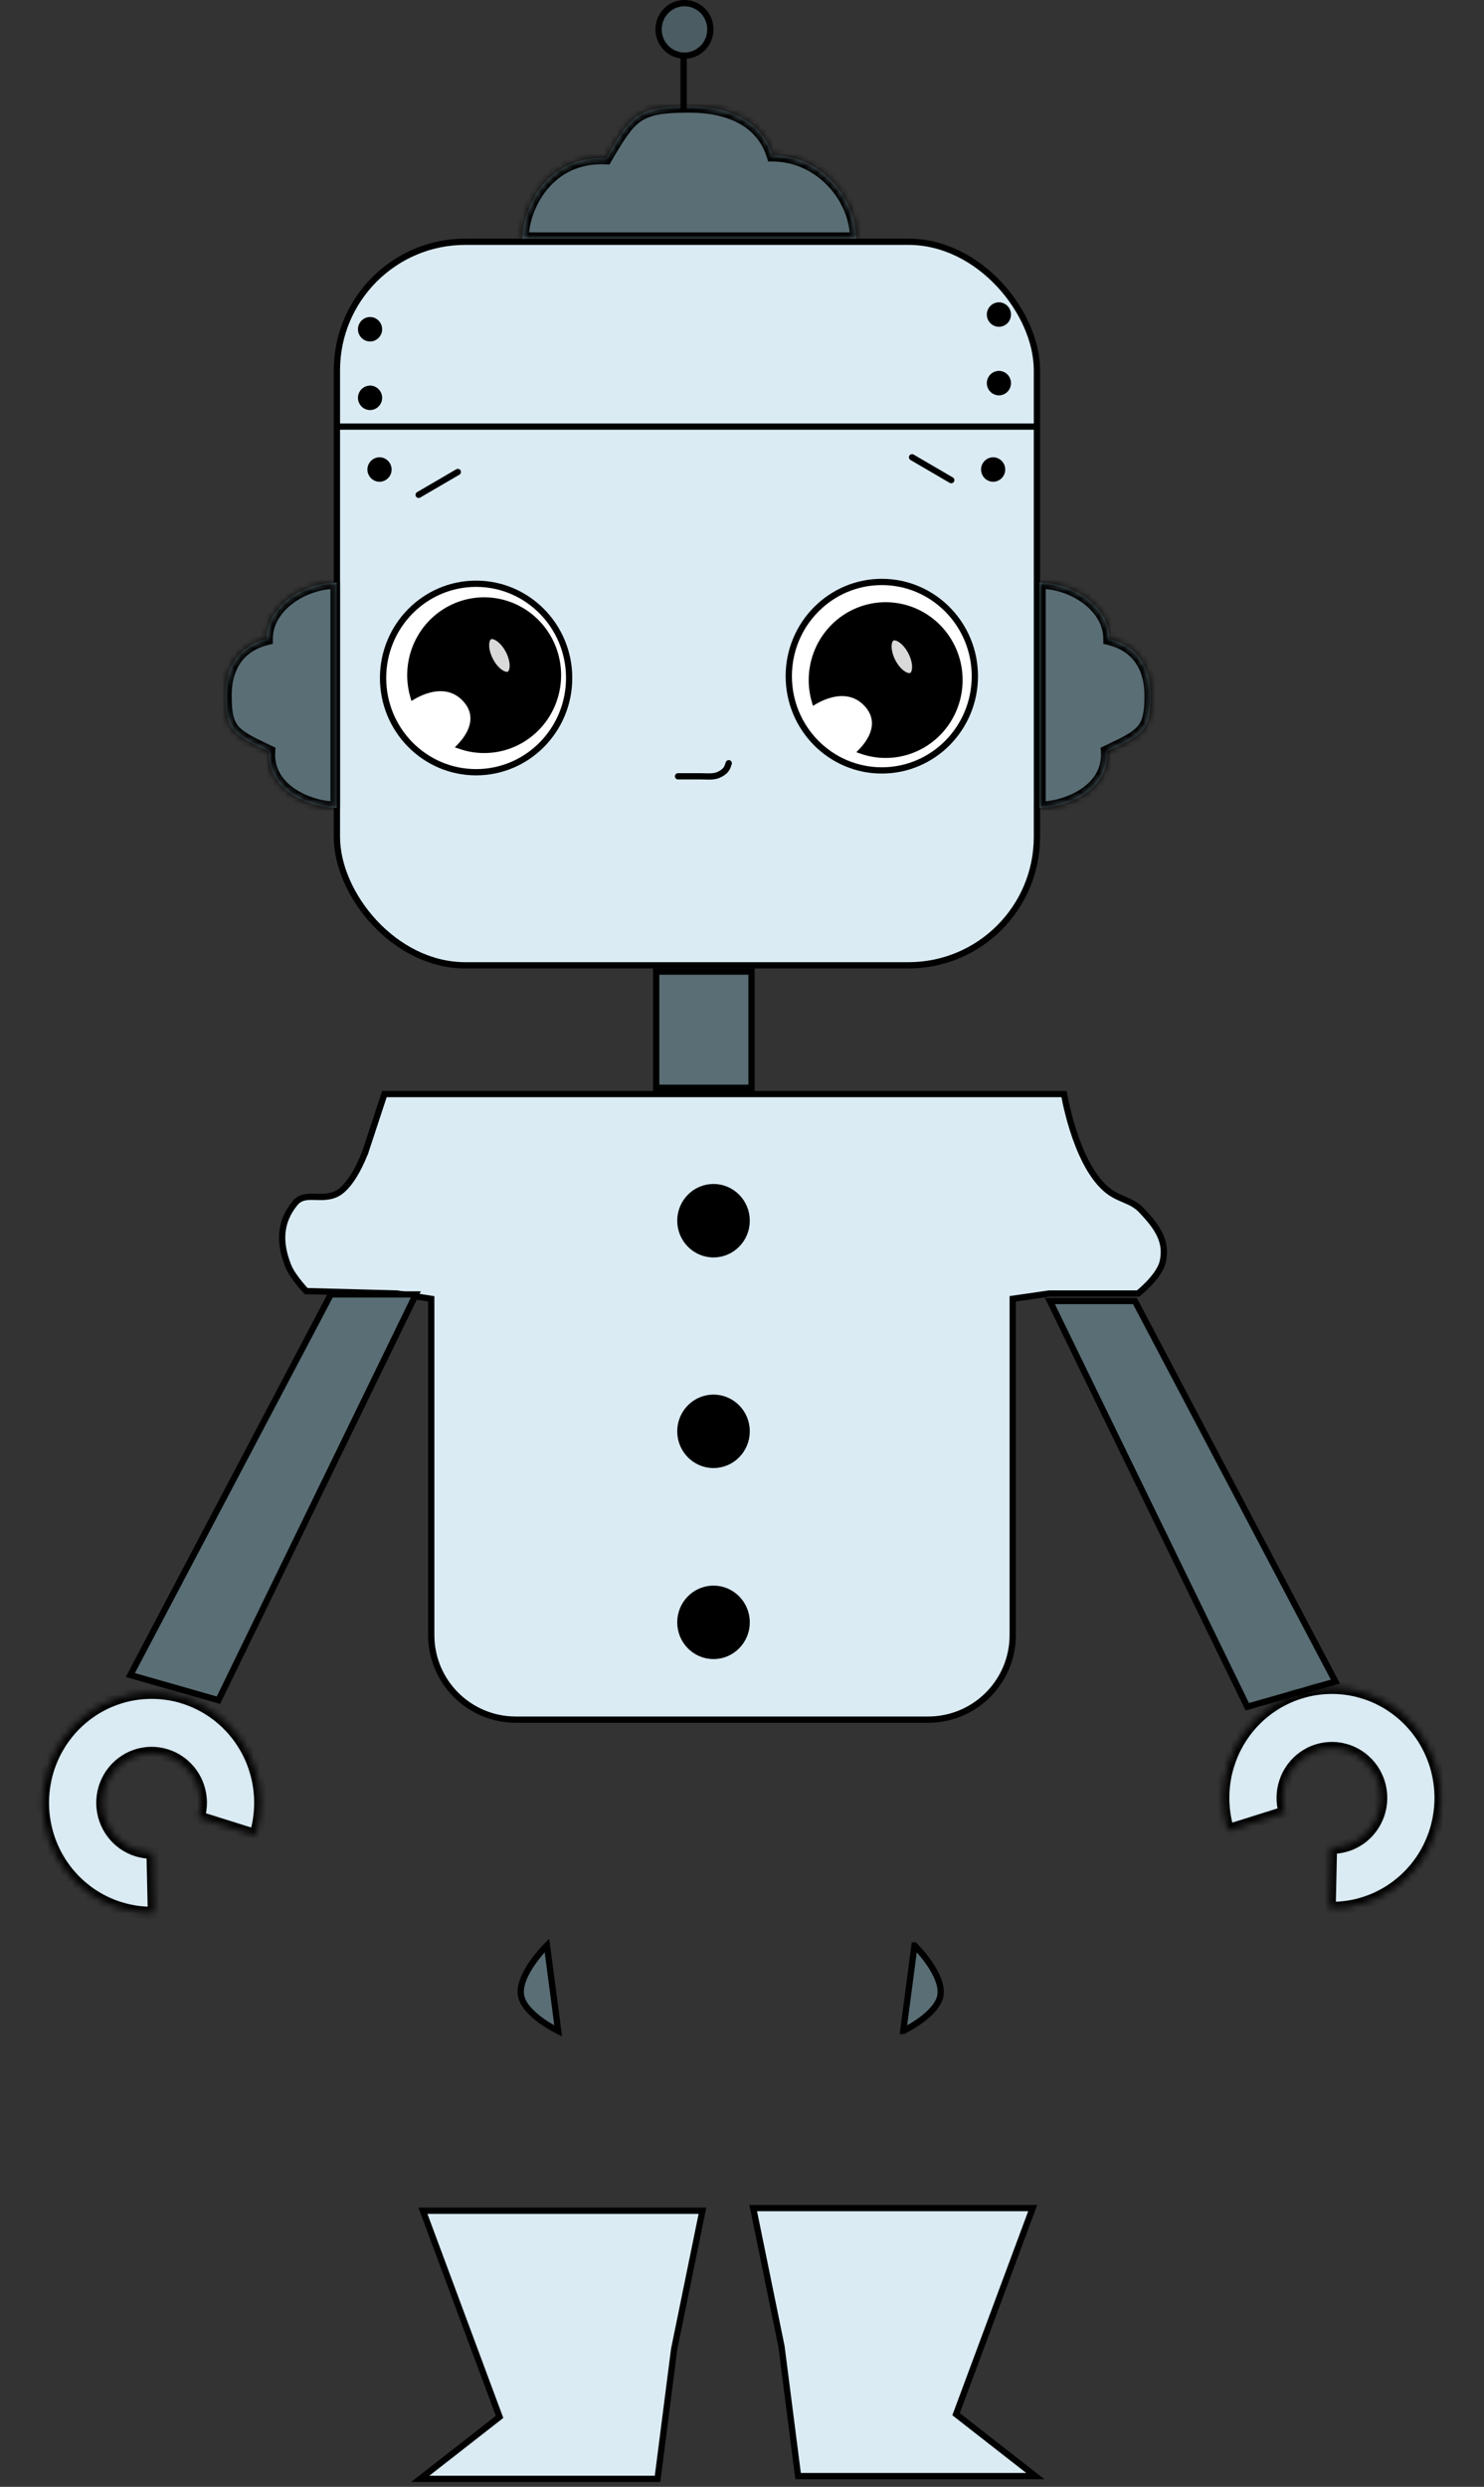 <svg width="237" height="397" viewBox="0 0 237 397" fill="none" xmlns="http://www.w3.org/2000/svg">
<rect x="0" y="0" width="237" height="397" fill="#333333" stroke="none"/>
<rect x="53.807" y="38.596" width="111.792" height="115.507" rx="20.5" fill="#DAEBF3" stroke="black"/>
<path d="M181.778 206.478C181.772 206.483 181.766 206.488 181.761 206.492H167.643H167.607L167.572 206.497L162.164 207.279L161.735 207.341V207.774V261.02C161.735 268.476 155.691 274.52 148.235 274.52H82.371C74.915 274.52 68.871 268.476 68.871 261.02V207.774V207.346L68.448 207.28L63.426 206.498L63.394 206.493L63.362 206.492L48.891 206.107C48.832 206.044 48.756 205.962 48.667 205.864C48.443 205.616 48.136 205.266 47.805 204.857C47.134 204.029 46.402 203.002 46.044 202.114C45.291 200.244 44.947 198.482 45.094 196.821C45.24 195.168 45.873 193.583 47.125 192.062C47.925 191.091 48.934 191.032 50.232 191.062C50.32 191.064 50.409 191.066 50.5 191.069C51.696 191.102 53.124 191.141 54.381 190.188C55.617 189.251 56.625 187.597 57.31 186.24C57.658 185.551 57.933 184.918 58.121 184.458C58.215 184.227 58.288 184.039 58.337 183.908C58.361 183.843 58.38 183.791 58.393 183.756L58.408 183.715L58.412 183.704L58.413 183.701L58.413 183.7L58.413 183.7C58.413 183.7 58.413 183.7 57.941 183.534L58.413 183.7L58.416 183.691L61.393 174.651H169.926C169.93 174.674 169.935 174.698 169.939 174.722C169.997 175.035 170.084 175.486 170.205 176.039C170.445 177.146 170.816 178.667 171.34 180.325C172.38 183.612 174.054 187.541 176.583 189.774C177.578 190.652 178.578 191.08 179.489 191.469C179.553 191.496 179.615 191.523 179.677 191.55C180.64 191.964 181.509 192.371 182.343 193.26C184.807 195.884 186.426 198.14 185.696 201.41C185.433 202.592 184.457 203.876 183.476 204.905C182.995 205.409 182.532 205.834 182.188 206.132C182.017 206.282 181.876 206.399 181.778 206.478Z" fill="#DAEBF3" stroke="black"/>
<path d="M199.197 272.468L167.671 207.692L181.248 207.692L213.267 268.45L199.197 272.468Z" fill="#5A6E75" stroke="black"/>
<path d="M34.885 271.419L66.411 206.643L52.834 206.643L20.815 267.401L34.885 271.419Z" fill="#5A6E75" stroke="black"/>
<mask id="path-5-inside-1_235_4934" fill="white">
<path d="M196.11 292.229C195.02 288.673 195.072 284.86 196.259 281.337C197.445 277.813 199.706 274.762 202.714 272.621C205.723 270.48 209.325 269.36 213.003 269.422C216.68 269.485 220.243 270.726 223.179 272.968C226.115 275.209 228.273 278.336 229.343 281.897C230.412 285.459 230.338 289.272 229.13 292.788C227.923 296.305 225.645 299.343 222.624 301.465C219.603 303.588 215.994 304.686 212.317 304.602L212.534 294.946C214.192 294.984 215.819 294.489 217.182 293.531C218.545 292.574 219.572 291.204 220.117 289.618C220.661 288.032 220.695 286.312 220.212 284.706C219.73 283.1 218.757 281.689 217.432 280.678C216.108 279.667 214.501 279.108 212.843 279.079C211.184 279.051 209.56 279.556 208.203 280.522C206.846 281.487 205.826 282.864 205.291 284.453C204.756 286.042 204.732 287.762 205.224 289.365L196.11 292.229Z"/>
</mask>
<path d="M196.11 292.229C195.02 288.673 195.072 284.86 196.259 281.337C197.445 277.813 199.706 274.762 202.714 272.621C205.723 270.48 209.325 269.36 213.003 269.422C216.68 269.485 220.243 270.726 223.179 272.968C226.115 275.209 228.273 278.336 229.343 281.897C230.412 285.459 230.338 289.272 229.13 292.788C227.923 296.305 225.645 299.343 222.624 301.465C219.603 303.588 215.994 304.686 212.317 304.602L212.534 294.946C214.192 294.984 215.819 294.489 217.182 293.531C218.545 292.574 219.572 291.204 220.117 289.618C220.661 288.032 220.695 286.312 220.212 284.706C219.73 283.1 218.757 281.689 217.432 280.678C216.108 279.667 214.501 279.108 212.843 279.079C211.184 279.051 209.56 279.556 208.203 280.522C206.846 281.487 205.826 282.864 205.291 284.453C204.756 286.042 204.732 287.762 205.224 289.365L196.11 292.229Z" fill="#DAEBF3" stroke="black" stroke-width="2" mask="url(#path-5-inside-1_235_4934)"/>
<mask id="path-6-inside-2_235_4934" fill="white">
<path d="M40.812 293.01C41.902 289.455 41.85 285.642 40.663 282.118C39.477 278.595 37.216 275.543 34.208 273.402C31.199 271.261 27.597 270.142 23.919 270.204C20.242 270.266 16.679 271.508 13.743 273.749C10.807 275.991 8.649 279.118 7.579 282.679C6.51 286.241 6.584 290.054 7.791 293.57C8.999 297.086 11.277 300.124 14.298 302.247C17.319 304.37 20.928 305.468 24.605 305.384L24.388 295.728C22.73 295.766 21.102 295.27 19.74 294.313C18.377 293.356 17.35 291.985 16.805 290.4C16.261 288.814 16.227 287.094 16.71 285.488C17.192 283.881 18.165 282.471 19.489 281.46C20.814 280.449 22.421 279.889 24.079 279.861C25.738 279.833 27.362 280.338 28.719 281.304C30.076 282.269 31.096 283.646 31.631 285.235C32.166 286.824 32.189 288.544 31.698 290.147L40.812 293.01Z"/>
</mask>
<path d="M40.812 293.01C41.902 289.455 41.85 285.642 40.663 282.118C39.477 278.595 37.216 275.543 34.208 273.402C31.199 271.261 27.597 270.142 23.919 270.204C20.242 270.266 16.679 271.508 13.743 273.749C10.807 275.991 8.649 279.118 7.579 282.679C6.51 286.241 6.584 290.054 7.791 293.57C8.999 297.086 11.277 300.124 14.298 302.247C17.319 304.37 20.928 305.468 24.605 305.384L24.388 295.728C22.73 295.766 21.102 295.27 19.74 294.313C18.377 293.356 17.35 291.985 16.805 290.4C16.261 288.814 16.227 287.094 16.71 285.488C17.192 283.881 18.165 282.471 19.489 281.46C20.814 280.449 22.421 279.889 24.079 279.861C25.738 279.833 27.362 280.338 28.719 281.304C30.076 282.269 31.096 283.646 31.631 285.235C32.166 286.824 32.189 288.544 31.698 290.147L40.812 293.01Z" fill="#DAEBF3" stroke="black" stroke-width="2" mask="url(#path-6-inside-2_235_4934)"/>
<path d="M144.253 324.22L144.252 324.22L146.049 310.564L146.05 310.564L146.052 310.566L146.061 310.576L146.101 310.615C146.136 310.65 146.188 310.703 146.254 310.772C146.387 310.91 146.577 311.112 146.802 311.367C147.255 311.876 147.848 312.591 148.414 313.416C148.983 314.242 149.515 315.165 149.856 316.09C150.198 317.019 150.333 317.912 150.159 318.7C150.004 319.405 149.584 320.105 149.001 320.774C148.421 321.439 147.703 322.045 146.993 322.561C146.285 323.075 145.598 323.491 145.086 323.779C144.831 323.923 144.621 324.034 144.475 324.109C144.402 324.146 144.345 324.175 144.308 324.193L144.265 324.214L144.255 324.219L144.253 324.22L144.253 324.22Z" fill="#5A6E75" stroke="black"/>
<path d="M89.146 324.22L89.146 324.22L87.349 310.564L87.349 310.564L87.347 310.566L87.337 310.576L87.298 310.615C87.263 310.65 87.211 310.703 87.144 310.772C87.012 310.91 86.822 311.112 86.596 311.367C86.144 311.876 85.551 312.591 84.984 313.416C84.416 314.242 83.884 315.165 83.543 316.09C83.2 317.019 83.065 317.912 83.239 318.7C83.394 319.405 83.814 320.105 84.397 320.774C84.978 321.439 85.696 322.045 86.405 322.561C87.113 323.075 87.801 323.491 88.312 323.779C88.567 323.923 88.778 324.034 88.924 324.109C88.996 324.146 89.053 324.175 89.091 324.193L89.133 324.214L89.144 324.219L89.146 324.22L89.146 324.22Z" fill="#5A6E75" stroke="black"/>
<path d="M120.29 352.5H164.925L152.815 385.058L152.687 385.401L152.976 385.626L165.35 395.288H127.457L124.809 374.612L124.807 374.594L124.803 374.576L120.29 352.5Z" fill="#DAEBF3" stroke="black"/>
<path d="M112.18 352.93H67.546L79.656 385.488L79.783 385.831L79.495 386.056L67.12 395.718H105.014L107.662 375.042L107.664 375.024L107.668 375.006L112.18 352.93Z" fill="#DAEBF3" stroke="black"/>
<rect x="104.795" y="155.103" width="15.223" height="18.548" fill="#5A6E75" stroke="black"/>
<path d="M160.962 50.216C160.962 51.025 160.316 51.671 159.531 51.671C158.746 51.671 158.1 51.025 158.1 50.216C158.1 49.407 158.746 48.761 159.531 48.761C160.316 48.761 160.962 49.407 160.962 50.216Z" fill="black" stroke="black"/>
<path d="M60.531 63.509C60.531 64.318 59.884 64.964 59.099 64.964C58.315 64.964 57.668 64.318 57.668 63.509C57.668 62.7 58.315 62.054 59.099 62.054C59.884 62.054 60.531 62.7 60.531 63.509Z" fill="black" stroke="black"/>
<path d="M62.041 74.955C62.041 75.764 61.394 76.41 60.609 76.41C59.824 76.41 59.178 75.764 59.178 74.955C59.178 74.146 59.824 73.5 60.609 73.5C61.394 73.5 62.041 74.146 62.041 74.955Z" fill="black" stroke="black"/>
<path d="M60.531 52.562C60.531 53.371 59.884 54.017 59.099 54.017C58.315 54.017 57.668 53.371 57.668 52.562C57.668 51.753 58.315 51.107 59.099 51.107C59.884 51.107 60.531 51.753 60.531 52.562Z" fill="black" stroke="black"/>
<path d="M160.962 61.163C160.962 61.972 160.316 62.618 159.531 62.618C158.746 62.618 158.1 61.972 158.1 61.163C158.1 60.354 158.746 59.708 159.531 59.708C160.316 59.708 160.962 60.354 160.962 61.163Z" fill="black" stroke="black"/>
<path d="M160.04 74.955C160.04 75.764 159.394 76.41 158.609 76.41C157.824 76.41 157.178 75.764 157.178 74.955C157.178 74.146 157.824 73.5 158.609 73.5C159.394 73.5 160.04 74.146 160.04 74.955Z" fill="black" stroke="black"/>
<path d="M53.678 68.1H166.097" stroke="black"/>
<path d="M155.687 107.946C155.687 116.261 149.029 122.99 140.829 122.99C132.628 122.99 125.971 116.261 125.971 107.946C125.971 99.632 132.628 92.902 140.829 92.902C149.029 92.902 155.687 99.632 155.687 107.946Z" fill="white" stroke="black"/>
<path d="M137.663 119.87C137.701 119.83 137.74 119.789 137.779 119.746C138.179 119.311 138.682 118.686 139.08 117.935C139.478 117.186 139.782 116.286 139.747 115.313C139.711 114.327 139.328 113.311 138.426 112.347C136.601 110.398 134.328 110.419 132.594 110.885C131.726 111.118 130.973 111.466 130.439 111.753C130.326 111.814 130.223 111.872 130.13 111.926C129.432 109.516 129.501 106.939 130.337 104.563C131.243 101.989 132.994 99.808 135.299 98.384C137.603 96.96 140.32 96.379 142.996 96.739C145.672 97.099 148.145 98.378 150.002 100.362C151.859 102.345 152.986 104.914 153.197 107.638C153.407 110.363 152.687 113.077 151.157 115.329C149.627 117.58 147.381 119.232 144.792 120.008C142.453 120.71 139.962 120.658 137.663 119.87Z" fill="black" stroke="black"/>
<path d="M145.504 104.057C145.971 104.953 146.18 105.85 146.162 106.562C146.143 107.293 145.898 107.708 145.602 107.866C145.305 108.025 144.828 107.995 144.222 107.596C143.632 107.209 143.019 106.527 142.552 105.631C142.086 104.735 141.877 103.837 141.894 103.126C141.913 102.394 142.158 101.979 142.455 101.821C142.751 101.663 143.228 101.693 143.835 102.091C144.425 102.479 145.038 103.16 145.504 104.057Z" fill="#D9D9D9" stroke="black"/>
<path d="M90.894 108.234C90.894 116.549 84.236 123.279 76.036 123.279C67.835 123.279 61.178 116.549 61.178 108.234C61.178 99.92 67.835 93.19 76.036 93.19C84.236 93.19 90.894 99.92 90.894 108.234Z" fill="white" stroke="black"/>
<path d="M73.542 119.088C73.58 119.048 73.618 119.007 73.658 118.963C74.058 118.529 74.561 117.904 74.959 117.153C75.356 116.404 75.661 115.504 75.626 114.531C75.59 113.544 75.207 112.529 74.304 111.565C72.48 109.616 70.207 109.637 68.473 110.103C67.605 110.336 66.852 110.684 66.318 110.971C66.205 111.031 66.102 111.089 66.009 111.143C65.311 108.734 65.38 106.157 66.216 103.781C67.122 101.207 68.873 99.026 71.177 97.602C73.481 96.177 76.199 95.597 78.875 95.957C81.551 96.317 84.024 97.596 85.881 99.579C87.738 101.563 88.865 104.132 89.076 106.856C89.286 109.581 88.566 112.295 87.036 114.547C85.506 116.798 83.26 118.45 80.671 119.226C78.332 119.928 75.841 119.875 73.542 119.088Z" fill="black" stroke="black"/>
<path d="M81.233 103.852C81.699 104.748 81.908 105.645 81.89 106.357C81.872 107.088 81.627 107.503 81.33 107.661C81.034 107.819 80.556 107.789 79.95 107.391C79.36 107.004 78.747 106.322 78.281 105.426C77.814 104.529 77.605 103.632 77.623 102.921C77.641 102.189 77.887 101.774 78.183 101.616C78.48 101.458 78.957 101.488 79.563 101.886C80.153 102.273 80.766 102.955 81.233 103.852Z" fill="#D9D9D9" stroke="black"/>
<path d="M145.658 73L151.917 76.651" stroke="black" stroke-linecap="round"/>
<path d="M73.117 75.346L66.859 78.997" stroke="black" stroke-linecap="round"/>
<path d="M108.285 123.928C109.494 123.928 110.704 123.928 111.913 123.928C112.797 123.928 113.811 124.071 114.654 123.742C115.142 123.551 115.599 123.263 115.934 122.848C116.147 122.583 116.277 122.166 116.384 121.842" stroke="black" stroke-linecap="round"/>
<mask id="path-28-inside-3_235_4934" fill="white">
<path fill-rule="evenodd" clip-rule="evenodd" d="M166 128.969C170.247 128.968 177.202 126.232 176.815 119.976C182.609 117.24 183.768 116.619 183.768 110.984C183.768 106.686 181.837 103.165 177.202 101.992C177.202 96.91 171.567 93 166 93V128.969Z"/>
</mask>
<path fill-rule="evenodd" clip-rule="evenodd" d="M166 128.969C170.247 128.968 177.202 126.232 176.815 119.976C182.609 117.24 183.768 116.619 183.768 110.984C183.768 106.686 181.837 103.165 177.202 101.992C177.202 96.91 171.567 93 166 93V128.969Z" fill="#5A6E75"/>
<path d="M176.815 119.976L176.388 119.072L175.775 119.362L175.817 120.038L176.815 119.976ZM166 128.969H165V129.969L166 129.969L166 128.969ZM177.202 101.992H176.202V102.771L176.956 102.962L177.202 101.992ZM166 93L166 92L165 92V93H166ZM175.817 120.038C175.982 122.713 174.606 124.655 172.594 125.983C170.552 127.331 167.948 127.968 166 127.969L166 129.969C168.299 129.968 171.295 129.237 173.696 127.653C176.126 126.049 178.034 123.495 177.813 119.915L175.817 120.038ZM182.768 110.984C182.768 113.784 182.464 115.017 181.7 115.922C181.3 116.396 180.725 116.838 179.848 117.342C178.966 117.849 177.847 118.383 176.388 119.072L177.242 120.881C178.681 120.201 179.879 119.631 180.845 119.076C181.814 118.518 182.615 117.94 183.229 117.212C184.493 115.713 184.768 113.819 184.768 110.984H182.768ZM176.956 102.962C179.061 103.494 180.485 104.536 181.396 105.878C182.318 107.235 182.768 108.979 182.768 110.984H184.768C184.768 108.692 184.253 106.526 183.05 104.754C181.837 102.968 179.977 101.663 177.447 101.023L176.956 102.962ZM166 94C168.562 94 171.149 94.904 173.08 96.384C175.011 97.864 176.202 99.844 176.202 101.992H178.202C178.202 99.058 176.574 96.542 174.297 94.797C172.018 93.051 169.005 92 166 92L166 94ZM165 93V128.969H167V93H165Z" fill="black" mask="url(#path-28-inside-3_235_4934)"/>
<mask id="path-30-inside-4_235_4934" fill="white">
<path fill-rule="evenodd" clip-rule="evenodd" d="M53.77 128.969C49.523 128.968 42.568 126.232 42.954 119.976C37.16 117.24 36.001 116.619 36.001 110.984C36.001 106.686 37.933 103.165 42.568 101.992C42.568 96.91 48.203 93 53.77 93V128.969Z"/>
</mask>
<path fill-rule="evenodd" clip-rule="evenodd" d="M53.77 128.969C49.523 128.968 42.568 126.232 42.954 119.976C37.16 117.24 36.001 116.619 36.001 110.984C36.001 106.686 37.933 103.165 42.568 101.992C42.568 96.91 48.203 93 53.77 93V128.969Z" fill="#5A6E75"/>
<path d="M42.954 119.976L43.381 119.072L43.994 119.362L43.952 120.038L42.954 119.976ZM53.77 128.969H54.77V129.969L53.77 129.969L53.77 128.969ZM42.568 101.992H43.568V102.771L42.813 102.962L42.568 101.992ZM53.77 93L53.77 92L54.77 92V93H53.77ZM43.952 120.038C43.787 122.713 45.163 124.655 47.175 125.983C49.217 127.331 51.822 127.968 53.77 127.969L53.77 129.969C51.47 129.968 48.474 129.237 46.074 127.653C43.643 126.049 41.735 123.495 41.956 119.915L43.952 120.038ZM37.001 110.984C37.001 113.784 37.306 115.017 38.069 115.922C38.469 116.396 39.045 116.838 39.922 117.342C40.803 117.849 41.923 118.383 43.381 119.072L42.527 120.881C41.089 120.201 39.89 119.631 38.925 119.076C37.955 118.518 37.155 117.94 36.541 117.212C35.276 115.713 35.001 113.819 35.001 110.984H37.001ZM42.813 102.962C40.709 103.494 39.285 104.536 38.373 105.878C37.452 107.235 37.001 108.979 37.001 110.984H35.001C35.001 108.692 35.516 106.526 36.719 104.754C37.932 102.968 39.792 101.663 42.323 101.023L42.813 102.962ZM53.77 94C51.208 94 48.621 94.904 46.69 96.384C44.758 97.864 43.568 99.844 43.568 101.992H41.568C41.568 99.058 43.195 96.542 45.473 94.797C47.751 93.051 50.765 92 53.77 92L53.77 94ZM54.77 93V128.969H52.77V93H54.77Z" fill="black" mask="url(#path-30-inside-4_235_4934)"/>
<mask id="path-32-inside-5_235_4934" fill="white">
<path fill-rule="evenodd" clip-rule="evenodd" d="M83.436 38.096C83.436 38.096 83.436 38.096 83.436 38.096C83.436 33.05 87.492 24.786 96.763 25.245C100.819 18.361 101.739 16.984 110.089 16.984C116.459 16.984 121.677 19.279 123.416 24.786C130.948 24.786 136.742 31.482 136.742 38.096C136.742 38.096 136.742 38.096 136.742 38.096H83.436Z"/>
</mask>
<path fill-rule="evenodd" clip-rule="evenodd" d="M83.436 38.096C83.436 38.096 83.436 38.096 83.436 38.096C83.436 33.05 87.492 24.786 96.763 25.245C100.819 18.361 101.739 16.984 110.089 16.984C116.459 16.984 121.677 19.279 123.416 24.786C130.948 24.786 136.742 31.482 136.742 38.096C136.742 38.096 136.742 38.096 136.742 38.096H83.436Z" fill="#5A6E75"/>
<path d="M83.436 38.096V39.096H82.436V38.096H83.436ZM96.763 25.245L97.624 25.753L97.317 26.274L96.713 26.244L96.763 25.245ZM123.416 24.786V25.786H122.683L122.462 25.087L123.416 24.786ZM136.742 38.096H137.742V39.096H136.742V38.096ZM84.436 38.096C84.436 38.096 84.436 38.096 84.436 38.096C84.436 38.096 84.436 38.096 84.436 38.096C84.436 38.096 84.436 38.096 84.436 38.096C84.436 38.096 84.436 38.096 84.436 38.096C84.436 38.096 84.436 38.096 84.436 38.096C84.436 38.096 84.436 38.096 84.436 38.096C84.436 38.096 84.436 38.096 84.436 38.096C84.436 38.096 84.436 38.096 84.436 38.096C84.436 38.096 84.436 38.096 84.436 38.096C84.436 38.096 84.436 38.096 84.436 38.096C84.436 38.096 84.436 38.096 84.436 38.096C84.436 38.096 84.436 38.096 84.436 38.096C84.436 38.096 84.436 38.096 84.436 38.096C84.436 38.096 84.436 38.096 84.436 38.096C84.436 38.096 84.436 38.096 84.436 38.096C84.436 38.096 84.436 38.096 84.436 38.096C84.436 38.096 84.436 38.096 84.436 38.096C84.436 38.096 84.436 38.096 84.436 38.096C84.436 38.096 84.436 38.096 84.436 38.096C84.436 38.096 84.436 38.096 84.436 38.096C84.436 38.096 84.436 38.096 84.436 38.096C84.436 38.096 84.436 38.096 84.436 38.096C84.436 38.096 84.436 38.096 84.436 38.096C84.436 38.096 84.436 38.096 84.436 38.096C84.436 38.096 84.436 38.096 84.436 38.096C84.436 38.096 84.436 38.096 84.436 38.096C84.436 38.096 84.436 38.096 84.436 38.096C84.436 38.096 84.436 38.096 84.436 38.096C84.436 38.096 84.436 38.096 84.436 38.096C84.436 38.096 84.436 38.096 84.436 38.096C84.436 38.096 84.436 38.096 84.436 38.096C84.436 38.096 84.436 38.096 84.436 38.096C84.436 38.096 84.436 38.096 84.436 38.096C84.436 38.096 84.436 38.096 84.436 38.096C84.436 38.096 84.436 38.096 84.436 38.096C84.436 38.096 84.436 38.096 84.436 38.096C84.436 38.096 84.436 38.096 84.436 38.096C84.436 38.096 84.436 38.096 84.436 38.096C84.436 38.096 84.436 38.096 84.436 38.096C84.436 38.096 84.436 38.096 84.436 38.096C84.436 38.096 84.436 38.096 84.436 38.096C84.436 38.096 84.436 38.096 84.436 38.096C84.436 38.096 84.436 38.096 84.436 38.096C84.436 38.096 84.436 38.096 84.436 38.096C84.436 38.096 84.436 38.096 84.436 38.096C84.436 38.096 84.436 38.096 84.436 38.096C84.436 38.096 84.436 38.096 84.436 38.096C84.436 38.096 84.436 38.096 84.436 38.096C84.436 38.096 84.436 38.096 84.436 38.096C84.436 38.096 84.436 38.096 84.436 38.096C84.436 38.096 84.436 38.096 84.436 38.096C84.436 38.096 84.436 38.096 84.436 38.096C84.436 38.096 84.436 38.096 84.436 38.096C84.436 38.096 84.436 38.096 84.436 38.096C84.436 38.096 84.436 38.096 84.436 38.096C84.436 38.096 84.436 38.096 84.436 38.096C84.436 38.096 84.436 38.096 84.436 38.096C84.436 38.096 84.436 38.096 84.436 38.096C84.436 38.096 84.436 38.096 84.436 38.096C84.436 38.096 84.436 38.096 84.436 38.096C84.436 38.096 84.436 38.096 84.436 38.096C84.436 38.096 84.436 38.096 84.436 38.096C84.436 38.096 84.436 38.096 84.436 38.096C84.436 38.096 84.436 38.096 84.436 38.096C84.436 38.096 84.436 38.096 84.436 38.096C84.436 38.096 84.436 38.096 84.436 38.096C84.436 38.096 84.436 38.096 84.436 38.096C84.436 38.096 84.436 38.096 84.436 38.096C84.436 38.096 84.436 38.096 84.436 38.096C84.436 38.096 84.436 38.096 84.436 38.096C84.436 38.096 84.436 38.096 84.436 38.096C84.436 38.096 84.436 38.096 84.436 38.096C84.436 38.096 84.436 38.096 84.436 38.096C84.436 38.096 84.436 38.096 84.436 38.096C84.436 38.096 84.436 38.096 84.436 38.096C84.436 38.096 84.436 38.096 84.436 38.096C84.436 38.096 84.436 38.096 84.436 38.096C84.436 38.096 84.436 38.096 84.436 38.096C84.436 38.096 84.436 38.096 84.436 38.096C84.436 38.096 84.436 38.096 84.436 38.096C84.436 38.096 84.436 38.096 84.436 38.096C84.436 38.096 84.436 38.096 84.436 38.096C84.436 38.096 84.436 38.096 84.436 38.096C84.436 38.096 84.436 38.096 84.436 38.096C84.436 38.096 84.436 38.096 84.436 38.096C84.436 38.096 84.436 38.096 84.436 38.096C84.436 38.096 84.436 38.096 84.436 38.096C84.436 38.096 84.436 38.096 84.436 38.096C84.436 38.096 84.436 38.096 84.436 38.096C84.436 38.096 84.436 38.096 84.436 38.096C84.436 38.096 84.436 38.096 84.436 38.096C84.436 38.096 84.436 38.096 84.436 38.096C84.436 38.096 84.436 38.096 84.436 38.096C84.436 38.096 84.436 38.096 84.436 38.096C84.436 38.096 84.436 38.096 84.436 38.096C84.436 38.096 84.436 38.096 84.436 38.096C84.436 38.096 84.436 38.096 84.436 38.096C84.436 38.096 84.436 38.096 84.436 38.096C84.436 38.096 84.436 38.096 84.436 38.096C84.436 38.096 84.436 38.096 84.436 38.096C84.436 38.096 84.436 38.096 84.436 38.096C84.436 38.096 84.436 38.096 84.436 38.096C84.436 38.096 84.436 38.096 84.436 38.096C84.436 38.096 84.436 38.096 84.436 38.096C84.436 38.096 84.436 38.096 84.436 38.096C84.436 38.096 84.436 38.096 84.436 38.096C84.436 38.096 84.436 38.096 84.436 38.096C84.436 38.096 84.436 38.096 84.436 38.096C84.436 38.096 84.436 38.096 84.436 38.096C84.436 38.096 84.436 38.096 84.436 38.096C84.436 38.096 84.436 38.096 84.436 38.096C84.436 38.096 84.436 38.096 84.436 38.096C84.436 38.096 84.436 38.096 84.436 38.096C84.436 38.096 84.436 38.096 84.436 38.096C84.436 38.096 84.436 38.096 84.436 38.096C84.436 38.096 84.436 38.096 84.436 38.096C84.436 38.096 84.436 38.096 84.436 38.096C84.436 38.096 84.436 38.096 84.436 38.096C84.436 38.096 84.436 38.096 84.436 38.096C84.436 38.096 84.436 38.096 84.436 38.096C84.436 38.096 84.436 38.096 84.436 38.096C84.436 38.096 84.436 38.096 84.436 38.096C84.436 38.096 84.436 38.096 84.436 38.096C84.436 38.096 84.436 38.096 84.436 38.096C84.436 38.096 84.436 38.096 84.436 38.096C84.436 38.096 84.436 38.096 84.436 38.096C84.436 38.096 84.436 38.096 84.436 38.096C84.436 38.096 84.436 38.096 84.436 38.096C84.436 38.096 84.436 38.096 84.436 38.096C84.436 38.096 84.436 38.096 84.436 38.096C84.436 38.096 84.436 38.096 84.436 38.096C84.436 38.096 84.436 38.096 84.436 38.096C84.436 38.096 84.436 38.096 84.436 38.096C84.436 38.096 84.436 38.096 84.436 38.096C84.436 38.096 84.436 38.096 84.436 38.096C84.436 38.096 84.436 38.096 84.436 38.096C84.436 38.096 84.436 38.096 84.436 38.096C84.436 38.096 84.436 38.096 84.436 38.096C84.436 38.096 84.436 38.096 84.436 38.096C84.436 38.096 84.436 38.096 84.436 38.096C84.436 38.096 84.436 38.096 84.436 38.096C84.436 38.096 84.436 38.096 84.436 38.096C84.436 38.096 84.436 38.096 84.436 38.096C84.436 38.096 84.436 38.096 84.436 38.096C84.436 38.096 84.436 38.096 84.436 38.096C84.436 38.096 84.436 38.096 84.436 38.096C84.436 38.096 84.436 38.096 84.436 38.096C84.436 38.096 84.436 38.096 84.436 38.096C84.436 38.096 84.436 38.096 84.436 38.096C84.436 38.096 84.436 38.096 84.436 38.096C84.436 38.096 84.436 38.096 84.436 38.096C84.436 38.096 84.436 38.096 84.436 38.096C84.436 38.096 84.436 38.096 84.436 38.096C84.436 38.096 84.436 38.096 84.436 38.096C84.436 38.096 84.436 38.096 84.436 38.096C84.436 38.096 84.436 38.096 84.436 38.096C84.436 38.096 84.436 38.096 84.436 38.096C84.436 38.096 84.436 38.096 84.436 38.096C84.436 38.096 84.436 38.096 84.436 38.096C84.436 38.096 84.436 38.096 84.436 38.096C84.436 38.096 84.436 38.096 84.436 38.096C84.436 38.096 84.436 38.096 84.436 38.096C84.436 38.096 84.436 38.096 84.436 38.096C84.436 38.096 84.436 38.096 84.436 38.096C84.436 38.096 84.436 38.096 84.436 38.096C84.436 38.096 84.436 38.096 84.436 38.096C84.436 38.096 84.436 38.096 84.436 38.096C84.436 38.096 84.436 38.096 84.436 38.096C84.436 38.096 84.436 38.096 84.436 38.096C84.436 38.096 84.436 38.096 84.436 38.096C84.436 38.096 84.436 38.096 84.436 38.096C84.436 38.096 84.436 38.096 84.436 38.096C84.436 38.096 84.436 38.096 84.436 38.096C84.436 38.096 84.436 38.096 84.436 38.096C84.436 38.096 84.436 38.096 84.436 38.096C84.436 38.096 84.436 38.096 84.436 38.096C84.436 38.096 84.436 38.096 84.436 38.096C84.436 38.096 84.436 38.096 84.436 38.096C84.436 38.096 84.436 38.096 84.436 38.096C84.436 38.096 84.436 38.096 84.436 38.096C84.436 38.096 84.436 38.096 84.436 38.096C84.436 38.096 84.436 38.096 84.436 38.096C84.436 38.096 84.436 38.096 84.436 38.096C84.436 38.096 84.436 38.096 84.436 38.096C84.436 38.096 84.436 38.096 84.436 38.096C84.436 38.096 84.436 38.096 84.436 38.096C84.436 38.096 84.436 38.096 84.436 38.096C84.436 38.096 84.436 38.096 84.436 38.096C84.436 38.096 84.436 38.096 84.436 38.096C84.436 38.096 84.436 38.096 84.436 38.096C84.436 38.096 84.436 38.096 84.436 38.096C84.436 38.096 84.436 38.096 84.436 38.096C84.436 38.096 84.436 38.096 84.436 38.096C84.436 38.096 84.436 38.096 84.436 38.096C84.436 38.096 84.436 38.096 84.436 38.096C84.436 38.096 84.436 38.096 84.436 38.096C84.436 38.096 84.436 38.096 84.436 38.096C84.436 38.096 84.436 38.096 84.436 38.096C84.436 38.096 84.436 38.096 84.436 38.096C84.436 38.096 84.436 38.096 84.436 38.096C84.436 38.096 84.436 38.096 84.436 38.096C84.436 38.096 84.436 38.096 84.436 38.096C84.436 38.096 84.436 38.096 84.436 38.096C84.436 38.096 84.436 38.096 84.436 38.096C84.436 38.096 84.436 38.096 84.436 38.096C84.436 38.096 84.436 38.096 84.436 38.096C84.436 38.096 84.436 38.096 84.436 38.096C84.436 38.096 84.436 38.096 84.436 38.096C84.436 38.096 84.436 38.096 84.436 38.096C84.436 38.096 84.436 38.096 84.436 38.096C84.436 38.096 84.436 38.096 84.436 38.096C84.436 38.096 84.436 38.096 84.436 38.096C84.436 38.096 84.436 38.096 84.436 38.096C84.436 38.096 84.436 38.096 84.436 38.096C84.436 38.096 84.436 38.096 84.436 38.096C84.436 38.096 84.436 38.096 84.436 38.096C84.436 38.096 84.436 38.096 84.436 38.096C84.436 38.096 84.436 38.096 84.436 38.096C84.436 38.096 84.436 38.096 84.436 38.096C84.436 38.096 84.436 38.096 84.436 38.096C84.436 38.096 84.436 38.096 84.436 38.096C84.436 38.096 84.436 38.096 84.436 38.096C84.436 38.096 84.436 38.096 84.436 38.096C84.436 38.096 84.436 38.096 84.436 38.096C84.436 38.096 84.436 38.096 84.436 38.096C84.436 38.096 84.436 38.096 84.436 38.096C84.436 38.096 84.436 38.096 84.436 38.096C84.436 38.096 84.436 38.096 84.436 38.096C84.436 38.096 84.436 38.096 84.436 38.096C84.436 38.096 84.436 38.096 84.436 38.096C84.436 38.096 84.436 38.096 84.436 38.096C84.436 38.096 84.436 38.096 84.436 38.096C84.436 38.096 84.436 38.096 84.436 38.096C84.436 38.096 84.436 38.096 84.436 38.096C84.436 38.096 84.436 38.096 84.436 38.096C84.436 38.096 84.436 38.096 84.436 38.096C84.436 38.096 84.436 38.096 84.436 38.096C84.436 38.096 84.436 38.096 84.436 38.096C84.436 38.096 84.436 38.096 84.436 38.096C84.436 38.096 84.436 38.096 84.436 38.096C84.436 38.096 84.436 38.096 84.436 38.096C84.436 38.096 84.436 38.096 84.436 38.096C84.436 38.096 84.436 38.096 84.436 38.096C84.436 38.096 84.436 38.096 84.436 38.096C84.436 38.096 84.436 38.096 84.436 38.096C84.436 38.096 84.436 38.096 84.436 38.096C84.436 38.096 84.436 38.096 84.436 38.096C84.436 38.096 84.436 38.096 84.436 38.096C84.436 38.096 84.436 38.096 84.436 38.096C84.436 38.096 84.436 38.096 84.436 38.096C84.436 38.096 84.436 38.096 84.436 38.096C84.436 38.096 84.436 38.096 84.436 38.096C84.436 38.096 84.436 38.096 84.436 38.096C84.436 38.096 84.436 38.096 84.436 38.096C84.436 38.096 84.436 38.096 84.436 38.096C84.436 38.096 84.436 38.096 84.436 38.096C84.436 38.096 84.436 38.096 84.436 38.096C84.436 38.096 84.436 38.096 84.436 38.096C84.436 38.096 84.436 38.096 84.436 38.096C84.436 38.096 84.436 38.096 84.436 38.096C84.436 38.096 84.436 38.096 84.436 38.096C84.436 38.096 84.436 38.096 84.436 38.096C84.436 38.096 84.436 38.096 84.436 38.096C84.436 38.096 84.436 38.096 84.436 38.096C84.436 38.096 84.436 38.096 84.436 38.096C84.436 38.096 84.436 38.096 84.436 38.096C84.436 38.096 84.436 38.096 84.436 38.096C84.436 38.096 84.436 38.096 84.436 38.096C84.436 38.096 84.436 38.096 84.436 38.096C84.436 38.096 84.436 38.096 84.436 38.096C84.436 38.096 84.436 38.096 84.436 38.096C84.436 38.096 84.436 38.096 84.436 38.096C84.436 38.096 84.436 38.096 84.436 38.096C84.436 38.096 84.436 38.096 84.436 38.096C84.436 38.096 84.436 38.096 84.436 38.096C84.436 38.096 84.436 38.096 84.436 38.096C84.436 38.096 84.436 38.096 84.436 38.096C84.436 38.096 84.436 38.096 84.436 38.096C84.436 38.096 84.436 38.096 84.436 38.096C84.436 38.096 84.436 38.096 84.436 38.096C84.436 38.096 84.436 38.096 84.436 38.096C84.436 38.096 84.436 38.096 84.436 38.096C84.436 38.096 84.436 38.096 84.436 38.096C84.436 38.096 84.436 38.096 84.436 38.096C84.436 38.096 84.436 38.096 84.436 38.096C84.436 38.096 84.436 38.096 84.436 38.096C84.436 38.096 84.436 38.096 84.436 38.096C84.436 38.096 84.436 38.096 84.436 38.096C84.436 38.096 84.436 38.096 84.436 38.096C84.436 38.096 84.436 38.096 84.436 38.096C84.436 38.096 84.436 38.096 84.436 38.096C84.436 38.096 84.436 38.096 84.436 38.096C84.436 38.096 84.436 38.096 84.436 38.096C84.436 38.096 84.436 38.096 84.436 38.096C84.436 38.096 84.436 38.096 84.436 38.096C84.436 38.096 84.436 38.096 84.436 38.096C84.436 38.096 84.436 38.096 84.436 38.096C84.436 38.096 84.436 38.096 84.436 38.096C84.436 38.096 84.436 38.096 84.436 38.096C84.436 38.096 84.436 38.096 84.436 38.096C84.436 38.096 84.436 38.096 84.436 38.096C84.436 38.096 84.436 38.096 84.436 38.096C84.436 38.096 84.436 38.096 84.436 38.096C84.436 38.096 84.436 38.096 84.436 38.096C84.436 38.096 84.436 38.096 84.436 38.096C84.436 38.096 84.436 38.096 84.436 38.096C84.436 38.096 84.436 38.096 84.436 38.096C84.436 38.096 84.436 38.096 84.436 38.096C84.436 38.096 84.436 38.096 84.436 38.096C84.436 38.096 84.436 38.096 84.436 38.096C84.436 38.096 84.436 38.096 84.436 38.096C84.436 38.096 84.436 38.096 84.436 38.096C84.436 38.096 84.436 38.096 84.436 38.096C84.436 38.096 84.436 38.096 84.436 38.096C84.436 38.096 84.436 38.096 84.436 38.096C84.436 38.096 84.436 38.096 84.436 38.096C84.436 38.096 84.436 38.096 84.436 38.096C84.436 38.096 84.436 38.096 84.436 38.096C84.436 38.096 84.436 38.096 84.436 38.096C84.436 38.096 84.436 38.096 84.436 38.096C84.436 38.096 84.436 38.096 84.436 38.096C84.436 38.096 84.436 38.096 84.436 38.096C84.436 38.096 84.436 38.096 84.436 38.096C84.436 38.096 84.436 38.096 84.436 38.096C84.436 38.096 84.436 38.096 84.436 38.096C84.436 38.096 84.436 38.096 84.436 38.096C84.436 38.096 84.436 38.096 84.436 38.096C84.436 38.096 84.436 38.096 84.436 38.096C84.436 38.096 84.436 38.096 84.436 38.096C84.436 38.096 84.436 38.096 84.436 38.096C84.436 38.096 84.436 38.096 84.436 38.096C84.436 38.096 84.436 38.096 84.436 38.096C84.436 38.096 84.436 38.096 84.436 38.096C84.436 38.096 84.436 38.096 84.436 38.096C84.436 38.096 84.436 38.096 84.436 38.096C84.436 38.096 84.436 38.096 84.436 38.096C84.436 38.096 84.436 38.096 84.436 38.096C84.436 38.096 84.436 38.096 84.436 38.096C84.436 38.096 84.436 38.096 84.436 38.096C84.436 38.096 84.436 38.096 84.436 38.096C84.436 38.096 84.436 38.096 84.436 38.096C84.436 38.096 84.436 38.096 84.436 38.096C84.436 38.096 84.436 38.096 84.436 38.096C84.436 38.096 84.436 38.096 84.436 38.096C84.436 38.096 84.436 38.096 84.436 38.096C84.436 38.096 84.436 38.096 84.436 38.096C84.436 38.096 84.436 38.096 84.436 38.096C84.436 38.096 84.436 38.096 84.436 38.096C84.436 38.096 84.436 38.096 84.436 38.096C84.436 38.096 84.436 38.096 84.436 38.096C84.436 38.096 84.436 38.096 84.436 38.096C84.436 38.096 84.436 38.096 84.436 38.096C84.436 38.096 84.436 38.096 84.436 38.096C84.436 38.096 84.436 38.096 84.436 38.096C84.436 38.096 84.436 38.096 84.436 38.096C84.436 38.096 84.436 38.096 84.436 38.096C84.436 38.096 84.436 38.096 84.436 38.096C84.436 38.096 84.436 38.096 84.436 38.096C84.436 38.096 84.436 38.096 84.436 38.096C84.436 38.096 84.436 38.096 84.436 38.096C84.436 38.096 84.436 38.096 84.436 38.096C84.436 38.096 84.436 38.096 84.436 38.096C84.436 38.096 84.436 38.096 84.436 38.096C84.436 38.096 84.436 38.096 84.436 38.096C84.436 38.096 84.436 38.096 84.436 38.096C84.436 38.096 84.436 38.096 84.436 38.096C84.436 38.096 84.436 38.096 84.436 38.096C84.436 38.096 84.436 38.096 84.436 38.096C84.436 38.096 84.436 38.096 84.436 38.096C84.436 38.096 84.436 38.096 84.436 38.096C84.436 38.096 84.436 38.096 84.436 38.096C84.436 38.096 84.436 38.096 84.436 38.096C84.436 38.096 84.436 38.096 84.436 38.096C84.436 38.096 84.436 38.096 84.436 38.096C84.436 38.096 84.436 38.096 84.436 38.096C84.436 38.096 84.436 38.096 84.436 38.096C84.436 38.096 84.436 38.096 84.436 38.096C84.436 38.096 84.436 38.096 84.436 38.096C84.436 38.096 84.436 38.096 84.436 38.096C84.436 38.096 84.436 38.096 84.436 38.096C84.436 38.096 84.436 38.096 84.436 38.096C84.436 38.096 84.436 38.096 84.436 38.096C84.436 38.096 84.436 38.096 84.436 38.096C84.436 38.096 84.436 38.096 84.436 38.096C84.436 38.096 84.436 38.096 84.436 38.096C84.436 38.096 84.436 38.096 84.436 38.096C84.436 38.096 84.436 38.096 84.436 38.096C84.436 38.096 84.436 38.096 84.436 38.096C84.436 38.096 84.436 38.096 84.436 38.096C84.436 38.096 84.436 38.096 84.436 38.096C84.436 38.096 84.436 38.096 84.436 38.096C84.436 38.096 84.436 38.096 84.436 38.096C84.436 38.096 84.436 38.096 84.436 38.096C84.436 38.096 84.436 38.096 84.436 38.096C84.436 38.096 84.436 38.096 84.436 38.096C84.436 38.096 84.436 38.096 84.436 38.096C84.436 38.096 84.436 38.096 84.436 38.096C84.436 38.096 84.436 38.096 84.436 38.096C84.436 38.096 84.436 38.096 84.436 38.096C84.436 38.096 84.436 38.096 84.436 38.096C84.436 38.096 84.436 38.096 84.436 38.096C84.436 38.096 84.436 38.096 84.436 38.096C84.436 38.096 84.436 38.096 84.436 38.096C84.436 38.096 84.436 38.096 84.436 38.096C84.436 38.096 84.436 38.096 84.436 38.096C84.436 38.096 84.436 38.096 84.436 38.096C84.436 38.096 84.436 38.096 84.436 38.096C84.436 38.096 84.436 38.096 84.436 38.096C84.436 38.096 84.436 38.096 84.436 38.096C84.436 38.096 84.436 38.096 84.436 38.096C84.436 38.096 84.436 38.096 84.436 38.096C84.436 38.096 84.436 38.096 84.436 38.096C84.436 38.096 84.436 38.096 84.436 38.096C84.436 38.096 84.436 38.096 84.436 38.096C84.436 38.096 84.436 38.096 84.436 38.096C84.436 38.096 84.436 38.096 84.436 38.096C84.436 38.096 84.436 38.096 84.436 38.096C84.436 38.096 84.436 38.096 84.436 38.096C84.436 38.096 84.436 38.096 84.436 38.096C84.436 38.096 84.436 38.096 84.436 38.096C84.436 38.096 84.436 38.096 84.436 38.096C84.436 38.096 84.436 38.096 84.436 38.096C84.436 38.096 84.436 38.096 84.436 38.096C84.436 38.096 84.436 38.096 84.436 38.096C84.436 38.096 84.436 38.096 84.436 38.096C84.436 38.096 84.436 38.096 84.436 38.096C84.436 38.096 84.436 38.096 84.436 38.096C84.436 38.096 84.436 38.096 84.436 38.096C84.436 38.096 84.436 38.096 84.436 38.096C84.436 38.096 84.436 38.096 84.436 38.096C84.436 38.096 84.436 38.096 84.436 38.096C84.436 38.096 84.436 38.096 84.436 38.096C84.436 38.096 84.436 38.096 84.436 38.096C84.436 38.096 84.436 38.096 84.436 38.096C84.436 38.096 84.436 38.096 84.436 38.096C84.436 38.096 84.436 38.096 84.436 38.096C84.436 38.096 84.436 38.096 84.436 38.096C84.436 38.096 84.436 38.096 84.436 38.096C84.436 38.096 84.436 38.096 84.436 38.096C84.436 38.096 84.436 38.096 84.436 38.096C84.436 38.096 84.436 38.096 84.436 38.096C84.436 38.096 84.436 38.096 84.436 38.096C84.436 38.096 84.436 38.096 84.436 38.096C84.436 38.096 84.436 38.096 84.436 38.096C84.436 38.096 84.436 38.096 84.436 38.096C84.436 38.096 84.436 38.096 84.436 38.096C84.436 38.096 84.436 38.096 84.436 38.096C84.436 38.096 84.436 38.096 84.436 38.096C84.436 38.096 84.436 38.096 84.436 38.096C84.436 38.096 84.436 38.096 84.436 38.096C84.436 38.096 84.436 38.096 84.436 38.096C84.436 38.096 84.436 38.096 84.436 38.096C84.436 38.096 84.436 38.096 84.436 38.096C84.436 38.096 84.436 38.096 84.436 38.096C84.436 38.096 84.436 38.096 84.436 38.096C84.436 38.096 84.436 38.096 84.436 38.096C84.436 38.096 84.436 38.096 84.436 38.096C84.436 38.096 84.436 38.096 84.436 38.096C84.436 38.096 84.436 38.096 84.436 38.096C84.436 38.096 84.436 38.096 84.436 38.096C84.436 38.096 84.436 38.096 84.436 38.096C84.436 38.096 84.436 38.096 84.436 38.096C84.436 38.096 84.436 38.096 84.436 38.096C84.436 38.096 84.436 38.096 84.436 38.096C84.436 38.096 84.436 38.096 84.436 38.096C84.436 38.096 84.436 38.096 84.436 38.096C84.436 38.096 84.436 38.096 84.436 38.096C84.436 38.096 84.436 38.096 84.436 38.096C84.436 38.096 84.436 38.096 84.436 38.096C84.436 38.096 84.436 38.096 84.436 38.096C84.436 38.096 84.436 38.096 84.436 38.096C84.436 38.096 84.436 38.096 84.436 38.096C84.436 38.096 84.436 38.096 84.436 38.096C84.436 38.096 84.436 38.096 84.436 38.096C84.436 38.096 84.436 38.096 84.436 38.096C84.436 38.096 84.436 38.096 84.436 38.096C84.436 38.096 84.436 38.096 84.436 38.096C84.436 38.096 84.436 38.096 84.436 38.096C84.436 38.096 84.436 38.096 84.436 38.096C84.436 38.096 84.436 38.096 84.436 38.096C84.436 38.096 84.436 38.096 84.436 38.096C84.436 38.096 84.436 38.096 84.436 38.096C84.436 38.096 84.436 38.096 84.436 38.096C84.436 38.096 84.436 38.096 84.436 38.096C84.436 38.096 84.436 38.096 84.436 38.096C84.436 38.096 84.436 38.096 84.436 38.096C84.436 38.096 84.436 38.096 84.436 38.096C84.436 38.096 84.436 38.096 84.436 38.096C84.436 38.096 84.436 38.096 84.436 38.096C84.436 38.096 84.436 38.096 84.436 38.096C84.436 38.096 84.436 38.096 84.436 38.096C84.436 38.096 84.436 38.096 84.436 38.096C84.436 38.096 84.436 38.096 84.436 38.096C84.436 38.096 84.436 38.096 84.436 38.096C84.436 38.096 84.436 38.096 84.436 38.096C84.436 38.096 84.436 38.096 84.436 38.096C84.436 38.096 84.436 38.096 84.436 38.096C84.436 38.096 84.436 38.096 84.436 38.096C84.436 38.096 84.436 38.096 84.436 38.096C84.436 38.096 84.436 38.096 84.436 38.096C84.436 38.096 84.436 38.096 84.436 38.096C84.436 38.096 84.436 38.096 84.436 38.096C84.436 38.096 84.436 38.096 84.436 38.096C84.436 38.096 84.436 38.096 84.436 38.096C84.436 38.096 84.436 38.096 84.436 38.096C84.436 38.096 84.436 38.096 84.436 38.096C84.436 38.096 84.436 38.096 84.436 38.096C84.436 38.096 84.436 38.096 84.436 38.096C84.436 38.096 84.436 38.096 84.436 38.096C84.436 38.096 84.436 38.096 84.436 38.096C84.436 38.096 84.436 38.096 84.436 38.096C84.436 38.096 84.436 38.096 84.436 38.096H82.436C82.436 38.096 82.436 38.096 82.436 38.096C82.436 38.096 82.436 38.096 82.436 38.096C82.436 38.096 82.436 38.096 82.436 38.096C82.436 38.096 82.436 38.096 82.436 38.096C82.436 38.096 82.436 38.096 82.436 38.096C82.436 38.096 82.436 38.096 82.436 38.096C82.436 38.096 82.436 38.096 82.436 38.096C82.436 38.096 82.436 38.096 82.436 38.096C82.436 38.096 82.436 38.096 82.436 38.096C82.436 38.096 82.436 38.096 82.436 38.096C82.436 38.096 82.436 38.096 82.436 38.096C82.436 38.096 82.436 38.096 82.436 38.096C82.436 38.096 82.436 38.096 82.436 38.096C82.436 38.096 82.436 38.096 82.436 38.096C82.436 38.096 82.436 38.096 82.436 38.096C82.436 38.096 82.436 38.096 82.436 38.096C82.436 38.096 82.436 38.096 82.436 38.096C82.436 38.096 82.436 38.096 82.436 38.096C82.436 38.096 82.436 38.096 82.436 38.096C82.436 38.096 82.436 38.096 82.436 38.096C82.436 38.096 82.436 38.096 82.436 38.096C82.436 38.096 82.436 38.096 82.436 38.096C82.436 38.096 82.436 38.096 82.436 38.096C82.436 38.096 82.436 38.096 82.436 38.096C82.436 38.096 82.436 38.096 82.436 38.096C82.436 38.096 82.436 38.096 82.436 38.096C82.436 38.096 82.436 38.096 82.436 38.096C82.436 38.096 82.436 38.096 82.436 38.096C82.436 38.096 82.436 38.096 82.436 38.096C82.436 38.096 82.436 38.096 82.436 38.096C82.436 38.096 82.436 38.096 82.436 38.096C82.436 38.096 82.436 38.096 82.436 38.096C82.436 38.096 82.436 38.096 82.436 38.096C82.436 38.096 82.436 38.096 82.436 38.096C82.436 38.096 82.436 38.096 82.436 38.096C82.436 38.096 82.436 38.096 82.436 38.096C82.436 38.096 82.436 38.096 82.436 38.096C82.436 38.096 82.436 38.096 82.436 38.096C82.436 38.096 82.436 38.096 82.436 38.096C82.436 38.096 82.436 38.096 82.436 38.096C82.436 38.096 82.436 38.096 82.436 38.096C82.436 38.096 82.436 38.096 82.436 38.096C82.436 38.096 82.436 38.096 82.436 38.096C82.436 38.096 82.436 38.096 82.436 38.096C82.436 38.096 82.436 38.096 82.436 38.096C82.436 38.096 82.436 38.096 82.436 38.096C82.436 38.096 82.436 38.096 82.436 38.096C82.436 38.096 82.436 38.096 82.436 38.096C82.436 38.096 82.436 38.096 82.436 38.096C82.436 38.096 82.436 38.096 82.436 38.096C82.436 38.096 82.436 38.096 82.436 38.096C82.436 38.096 82.436 38.096 82.436 38.096C82.436 38.096 82.436 38.096 82.436 38.096C82.436 38.096 82.436 38.096 82.436 38.096C82.436 38.096 82.436 38.096 82.436 38.096C82.436 38.096 82.436 38.096 82.436 38.096C82.436 38.096 82.436 38.096 82.436 38.096C82.436 38.096 82.436 38.096 82.436 38.096C82.436 38.096 82.436 38.096 82.436 38.096C82.436 38.096 82.436 38.096 82.436 38.096C82.436 38.096 82.436 38.096 82.436 38.096C82.436 38.096 82.436 38.096 82.436 38.096C82.436 38.096 82.436 38.096 82.436 38.096C82.436 38.096 82.436 38.096 82.436 38.096C82.436 38.096 82.436 38.096 82.436 38.096C82.436 38.096 82.436 38.096 82.436 38.096C82.436 38.096 82.436 38.096 82.436 38.096C82.436 38.096 82.436 38.096 82.436 38.096C82.436 38.096 82.436 38.096 82.436 38.096C82.436 38.096 82.436 38.096 82.436 38.096C82.436 38.096 82.436 38.096 82.436 38.096C82.436 38.096 82.436 38.096 82.436 38.096C82.436 38.096 82.436 38.096 82.436 38.096C82.436 38.096 82.436 38.096 82.436 38.096C82.436 38.096 82.436 38.096 82.436 38.096C82.436 38.096 82.436 38.096 82.436 38.096C82.436 38.096 82.436 38.096 82.436 38.096C82.436 38.096 82.436 38.096 82.436 38.096C82.436 38.096 82.436 38.096 82.436 38.096C82.436 38.096 82.436 38.096 82.436 38.096C82.436 38.096 82.436 38.096 82.436 38.096C82.436 38.096 82.436 38.096 82.436 38.096C82.436 38.096 82.436 38.096 82.436 38.096C82.436 38.096 82.436 38.096 82.436 38.096C82.436 38.096 82.436 38.096 82.436 38.096C82.436 38.096 82.436 38.096 82.436 38.096C82.436 38.096 82.436 38.096 82.436 38.096C82.436 38.096 82.436 38.096 82.436 38.096C82.436 38.096 82.436 38.096 82.436 38.096C82.436 38.096 82.436 38.096 82.436 38.096C82.436 38.096 82.436 38.096 82.436 38.096C82.436 38.096 82.436 38.096 82.436 38.096C82.436 38.096 82.436 38.096 82.436 38.096C82.436 38.096 82.436 38.096 82.436 38.096C82.436 38.096 82.436 38.096 82.436 38.096C82.436 38.096 82.436 38.096 82.436 38.096C82.436 38.096 82.436 38.096 82.436 38.096C82.436 38.096 82.436 38.096 82.436 38.096C82.436 38.096 82.436 38.096 82.436 38.096C82.436 38.096 82.436 38.096 82.436 38.096C82.436 38.096 82.436 38.096 82.436 38.096C82.436 38.096 82.436 38.096 82.436 38.096C82.436 38.096 82.436 38.096 82.436 38.096C82.436 38.096 82.436 38.096 82.436 38.096C82.436 38.096 82.436 38.096 82.436 38.096C82.436 38.096 82.436 38.096 82.436 38.096C82.436 38.096 82.436 38.096 82.436 38.096C82.436 38.096 82.436 38.096 82.436 38.096C82.436 38.096 82.436 38.096 82.436 38.096C82.436 38.096 82.436 38.096 82.436 38.096C82.436 38.096 82.436 38.096 82.436 38.096C82.436 38.096 82.436 38.096 82.436 38.096C82.436 38.096 82.436 38.096 82.436 38.096C82.436 38.096 82.436 38.096 82.436 38.096C82.436 38.096 82.436 38.096 82.436 38.096C82.436 38.096 82.436 38.096 82.436 38.096C82.436 38.096 82.436 38.096 82.436 38.096C82.436 38.096 82.436 38.096 82.436 38.096C82.436 38.096 82.436 38.096 82.436 38.096C82.436 38.096 82.436 38.096 82.436 38.096C82.436 38.096 82.436 38.096 82.436 38.096C82.436 38.096 82.436 38.096 82.436 38.096C82.436 38.096 82.436 38.096 82.436 38.096C82.436 38.096 82.436 38.096 82.436 38.096C82.436 38.096 82.436 38.096 82.436 38.096C82.436 38.096 82.436 38.096 82.436 38.096C82.436 38.096 82.436 38.096 82.436 38.096C82.436 38.096 82.436 38.096 82.436 38.096C82.436 38.096 82.436 38.096 82.436 38.096C82.436 38.096 82.436 38.096 82.436 38.096C82.436 38.096 82.436 38.096 82.436 38.096C82.436 38.096 82.436 38.096 82.436 38.096C82.436 38.096 82.436 38.096 82.436 38.096C82.436 38.096 82.436 38.096 82.436 38.096C82.436 38.096 82.436 38.096 82.436 38.096C82.436 38.096 82.436 38.096 82.436 38.096C82.436 38.096 82.436 38.096 82.436 38.096C82.436 38.096 82.436 38.096 82.436 38.096C82.436 38.096 82.436 38.096 82.436 38.096C82.436 38.096 82.436 38.096 82.436 38.096C82.436 38.096 82.436 38.096 82.436 38.096C82.436 38.096 82.436 38.096 82.436 38.096C82.436 38.096 82.436 38.096 82.436 38.096C82.436 38.096 82.436 38.096 82.436 38.096C82.436 38.096 82.436 38.096 82.436 38.096C82.436 38.096 82.436 38.096 82.436 38.096C82.436 38.096 82.436 38.096 82.436 38.096C82.436 38.096 82.436 38.096 82.436 38.096C82.436 38.096 82.436 38.096 82.436 38.096C82.436 38.096 82.436 38.096 82.436 38.096C82.436 38.096 82.436 38.096 82.436 38.096C82.436 38.096 82.436 38.096 82.436 38.096C82.436 38.096 82.436 38.096 82.436 38.096C82.436 38.096 82.436 38.096 82.436 38.096C82.436 38.096 82.436 38.096 82.436 38.096C82.436 38.096 82.436 38.096 82.436 38.096C82.436 38.096 82.436 38.096 82.436 38.096C82.436 38.096 82.436 38.096 82.436 38.096C82.436 38.096 82.436 38.096 82.436 38.096C82.436 38.096 82.436 38.096 82.436 38.096C82.436 38.096 82.436 38.096 82.436 38.096C82.436 38.096 82.436 38.096 82.436 38.096C82.436 38.096 82.436 38.096 82.436 38.096C82.436 38.096 82.436 38.096 82.436 38.096C82.436 38.096 82.436 38.096 82.436 38.096C82.436 38.096 82.436 38.096 82.436 38.096C82.436 38.096 82.436 38.096 82.436 38.096C82.436 38.096 82.436 38.096 82.436 38.096C82.436 38.096 82.436 38.096 82.436 38.096C82.436 38.096 82.436 38.096 82.436 38.096C82.436 38.096 82.436 38.096 82.436 38.096C82.436 38.096 82.436 38.096 82.436 38.096C82.436 38.096 82.436 38.096 82.436 38.096C82.436 38.096 82.436 38.096 82.436 38.096C82.436 38.096 82.436 38.096 82.436 38.096C82.436 38.096 82.436 38.096 82.436 38.096C82.436 38.096 82.436 38.096 82.436 38.096C82.436 38.096 82.436 38.096 82.436 38.096C82.436 38.096 82.436 38.096 82.436 38.096C82.436 38.096 82.436 38.096 82.436 38.096C82.436 38.096 82.436 38.096 82.436 38.096C82.436 38.096 82.436 38.096 82.436 38.096C82.436 38.096 82.436 38.096 82.436 38.096C82.436 38.096 82.436 38.096 82.436 38.096C82.436 38.096 82.436 38.096 82.436 38.096C82.436 38.096 82.436 38.096 82.436 38.096C82.436 38.096 82.436 38.096 82.436 38.096C82.436 38.096 82.436 38.096 82.436 38.096C82.436 38.096 82.436 38.096 82.436 38.096C82.436 38.096 82.436 38.096 82.436 38.096C82.436 38.096 82.436 38.096 82.436 38.096C82.436 38.096 82.436 38.096 82.436 38.096C82.436 38.096 82.436 38.096 82.436 38.096C82.436 38.096 82.436 38.096 82.436 38.096C82.436 38.096 82.436 38.096 82.436 38.096C82.436 38.096 82.436 38.096 82.436 38.096C82.436 38.096 82.436 38.096 82.436 38.096C82.436 38.096 82.436 38.096 82.436 38.096C82.436 38.096 82.436 38.096 82.436 38.096C82.436 38.096 82.436 38.096 82.436 38.096C82.436 38.096 82.436 38.096 82.436 38.096C82.436 38.096 82.436 38.096 82.436 38.096C82.436 38.096 82.436 38.096 82.436 38.096C82.436 38.096 82.436 38.096 82.436 38.096C82.436 38.096 82.436 38.096 82.436 38.096C82.436 38.096 82.436 38.096 82.436 38.096C82.436 38.096 82.436 38.096 82.436 38.096C82.436 38.096 82.436 38.096 82.436 38.096C82.436 38.096 82.436 38.096 82.436 38.096C82.436 38.096 82.436 38.096 82.436 38.096C82.436 38.096 82.436 38.096 82.436 38.096C82.436 38.096 82.436 38.096 82.436 38.096C82.436 38.096 82.436 38.096 82.436 38.096C82.436 38.096 82.436 38.096 82.436 38.096C82.436 38.096 82.436 38.096 82.436 38.096C82.436 38.096 82.436 38.096 82.436 38.096C82.436 38.096 82.436 38.096 82.436 38.096C82.436 38.096 82.436 38.096 82.436 38.096C82.436 38.096 82.436 38.096 82.436 38.096C82.436 38.096 82.436 38.096 82.436 38.096C82.436 38.096 82.436 38.096 82.436 38.096C82.436 38.096 82.436 38.096 82.436 38.096C82.436 38.096 82.436 38.096 82.436 38.096C82.436 38.096 82.436 38.096 82.436 38.096C82.436 38.096 82.436 38.096 82.436 38.096C82.436 38.096 82.436 38.096 82.436 38.096C82.436 38.096 82.436 38.096 82.436 38.096C82.436 38.096 82.436 38.096 82.436 38.096C82.436 38.096 82.436 38.096 82.436 38.096C82.436 38.096 82.436 38.096 82.436 38.096C82.436 38.096 82.436 38.096 82.436 38.096C82.436 38.096 82.436 38.096 82.436 38.096C82.436 38.096 82.436 38.096 82.436 38.096C82.436 38.096 82.436 38.096 82.436 38.096C82.436 38.096 82.436 38.096 82.436 38.096C82.436 38.096 82.436 38.096 82.436 38.096C82.436 38.096 82.436 38.096 82.436 38.096C82.436 38.096 82.436 38.096 82.436 38.096C82.436 38.096 82.436 38.096 82.436 38.096C82.436 38.096 82.436 38.096 82.436 38.096C82.436 38.096 82.436 38.096 82.436 38.096C82.436 38.096 82.436 38.096 82.436 38.096C82.436 38.096 82.436 38.096 82.436 38.096C82.436 38.096 82.436 38.096 82.436 38.096C82.436 38.096 82.436 38.096 82.436 38.096C82.436 38.096 82.436 38.096 82.436 38.096C82.436 38.096 82.436 38.096 82.436 38.096C82.436 38.096 82.436 38.096 82.436 38.096C82.436 38.096 82.436 38.096 82.436 38.096C82.436 38.096 82.436 38.096 82.436 38.096C82.436 38.096 82.436 38.096 82.436 38.096C82.436 38.096 82.436 38.096 82.436 38.096C82.436 38.096 82.436 38.096 82.436 38.096C82.436 38.096 82.436 38.096 82.436 38.096C82.436 38.096 82.436 38.096 82.436 38.096C82.436 38.096 82.436 38.096 82.436 38.096C82.436 38.096 82.436 38.096 82.436 38.096C82.436 38.096 82.436 38.096 82.436 38.096C82.436 38.096 82.436 38.096 82.436 38.096C82.436 38.096 82.436 38.096 82.436 38.096C82.436 38.096 82.436 38.096 82.436 38.096C82.436 38.096 82.436 38.096 82.436 38.096C82.436 38.096 82.436 38.096 82.436 38.096C82.436 38.096 82.436 38.096 82.436 38.096C82.436 38.096 82.436 38.096 82.436 38.096C82.436 38.096 82.436 38.096 82.436 38.096C82.436 38.096 82.436 38.096 82.436 38.096C82.436 38.096 82.436 38.096 82.436 38.096C82.436 38.096 82.436 38.096 82.436 38.096C82.436 38.096 82.436 38.096 82.436 38.096C82.436 38.096 82.436 38.096 82.436 38.096C82.436 38.096 82.436 38.096 82.436 38.096C82.436 38.096 82.436 38.096 82.436 38.096C82.436 38.096 82.436 38.096 82.436 38.096C82.436 38.096 82.436 38.096 82.436 38.096C82.436 38.096 82.436 38.096 82.436 38.096C82.436 38.096 82.436 38.096 82.436 38.096C82.436 38.096 82.436 38.096 82.436 38.096C82.436 38.096 82.436 38.096 82.436 38.096C82.436 38.096 82.436 38.096 82.436 38.096C82.436 38.096 82.436 38.096 82.436 38.096C82.436 38.096 82.436 38.096 82.436 38.096C82.436 38.096 82.436 38.096 82.436 38.096C82.436 38.096 82.436 38.096 82.436 38.096C82.436 38.096 82.436 38.096 82.436 38.096C82.436 38.096 82.436 38.096 82.436 38.096C82.436 38.096 82.436 38.096 82.436 38.096C82.436 38.096 82.436 38.096 82.436 38.096C82.436 38.096 82.436 38.096 82.436 38.096C82.436 38.096 82.436 38.096 82.436 38.096C82.436 38.096 82.436 38.096 82.436 38.096C82.436 38.096 82.436 38.096 82.436 38.096C82.436 38.096 82.436 38.096 82.436 38.096C82.436 38.096 82.436 38.096 82.436 38.096C82.436 38.096 82.436 38.096 82.436 38.096C82.436 38.096 82.436 38.096 82.436 38.096C82.436 38.096 82.436 38.096 82.436 38.096C82.436 38.096 82.436 38.096 82.436 38.096C82.436 38.096 82.436 38.096 82.436 38.096C82.436 38.096 82.436 38.096 82.436 38.096C82.436 38.096 82.436 38.096 82.436 38.096C82.436 38.096 82.436 38.096 82.436 38.096C82.436 38.096 82.436 38.096 82.436 38.096C82.436 38.096 82.436 38.096 82.436 38.096C82.436 38.096 82.436 38.096 82.436 38.096C82.436 38.096 82.436 38.096 82.436 38.096C82.436 38.096 82.436 38.096 82.436 38.096C82.436 38.096 82.436 38.096 82.436 38.096C82.436 38.096 82.436 38.096 82.436 38.096C82.436 38.096 82.436 38.096 82.436 38.096C82.436 38.096 82.436 38.096 82.436 38.096C82.436 38.096 82.436 38.096 82.436 38.096C82.436 38.096 82.436 38.096 82.436 38.096C82.436 38.096 82.436 38.096 82.436 38.096C82.436 38.096 82.436 38.096 82.436 38.096C82.436 38.096 82.436 38.096 82.436 38.096C82.436 38.096 82.436 38.096 82.436 38.096C82.436 38.096 82.436 38.096 82.436 38.096C82.436 38.096 82.436 38.096 82.436 38.096C82.436 38.096 82.436 38.096 82.436 38.096C82.436 38.096 82.436 38.096 82.436 38.096C82.436 38.096 82.436 38.096 82.436 38.096C82.436 38.096 82.436 38.096 82.436 38.096C82.436 38.096 82.436 38.096 82.436 38.096C82.436 38.096 82.436 38.096 82.436 38.096C82.436 38.096 82.436 38.096 82.436 38.096C82.436 38.096 82.436 38.096 82.436 38.096C82.436 38.096 82.436 38.096 82.436 38.096C82.436 38.096 82.436 38.096 82.436 38.096C82.436 38.096 82.436 38.096 82.436 38.096C82.436 38.096 82.436 38.096 82.436 38.096C82.436 38.096 82.436 38.096 82.436 38.096C82.436 38.096 82.436 38.096 82.436 38.096C82.436 38.096 82.436 38.096 82.436 38.096C82.436 38.096 82.436 38.096 82.436 38.096C82.436 38.096 82.436 38.096 82.436 38.096C82.436 38.096 82.436 38.096 82.436 38.096C82.436 38.096 82.436 38.096 82.436 38.096C82.436 38.096 82.436 38.096 82.436 38.096C82.436 38.096 82.436 38.096 82.436 38.096C82.436 38.096 82.436 38.096 82.436 38.096C82.436 38.096 82.436 38.096 82.436 38.096C82.436 38.096 82.436 38.096 82.436 38.096C82.436 38.096 82.436 38.096 82.436 38.096C82.436 38.096 82.436 38.096 82.436 38.096C82.436 38.096 82.436 38.096 82.436 38.096C82.436 38.096 82.436 38.096 82.436 38.096C82.436 38.096 82.436 38.096 82.436 38.096C82.436 38.096 82.436 38.096 82.436 38.096C82.436 38.096 82.436 38.096 82.436 38.096C82.436 38.096 82.436 38.096 82.436 38.096C82.436 38.096 82.436 38.096 82.436 38.096C82.436 38.096 82.436 38.096 82.436 38.096C82.436 38.096 82.436 38.096 82.436 38.096C82.436 38.096 82.436 38.096 82.436 38.096C82.436 38.096 82.436 38.096 82.436 38.096C82.436 38.096 82.436 38.096 82.436 38.096C82.436 38.096 82.436 38.096 82.436 38.096C82.436 38.096 82.436 38.096 82.436 38.096C82.436 38.096 82.436 38.096 82.436 38.096C82.436 38.096 82.436 38.096 82.436 38.096C82.436 38.096 82.436 38.096 82.436 38.096C82.436 38.096 82.436 38.096 82.436 38.096C82.436 38.096 82.436 38.096 82.436 38.096C82.436 38.096 82.436 38.096 82.436 38.096C82.436 38.096 82.436 38.096 82.436 38.096C82.436 38.096 82.436 38.096 82.436 38.096C82.436 38.096 82.436 38.096 82.436 38.096C82.436 38.096 82.436 38.096 82.436 38.096C82.436 38.096 82.436 38.096 82.436 38.096C82.436 38.096 82.436 38.096 82.436 38.096C82.436 38.096 82.436 38.096 82.436 38.096C82.436 38.096 82.436 38.096 82.436 38.096C82.436 38.096 82.436 38.096 82.436 38.096C82.436 38.096 82.436 38.096 82.436 38.096C82.436 38.096 82.436 38.096 82.436 38.096C82.436 38.096 82.436 38.096 82.436 38.096C82.436 38.096 82.436 38.096 82.436 38.096C82.436 38.096 82.436 38.096 82.436 38.096C82.436 38.096 82.436 38.096 82.436 38.096C82.436 38.096 82.436 38.096 82.436 38.096C82.436 38.096 82.436 38.096 82.436 38.096C82.436 38.096 82.436 38.096 82.436 38.096C82.436 38.096 82.436 38.096 82.436 38.096C82.436 38.096 82.436 38.096 82.436 38.096C82.436 38.096 82.436 38.096 82.436 38.096C82.436 38.096 82.436 38.096 82.436 38.096C82.436 38.096 82.436 38.096 82.436 38.096C82.436 38.096 82.436 38.096 82.436 38.096C82.436 38.096 82.436 38.096 82.436 38.096C82.436 38.096 82.436 38.096 82.436 38.096C82.436 38.096 82.436 38.096 82.436 38.096C82.436 38.096 82.436 38.096 82.436 38.096C82.436 38.096 82.436 38.096 82.436 38.096C82.436 38.096 82.436 38.096 82.436 38.096C82.436 38.096 82.436 38.096 82.436 38.096C82.436 38.096 82.436 38.096 82.436 38.096C82.436 38.096 82.436 38.096 82.436 38.096C82.436 38.096 82.436 38.096 82.436 38.096C82.436 38.096 82.436 38.096 82.436 38.096C82.436 38.096 82.436 38.096 82.436 38.096C82.436 38.096 82.436 38.096 82.436 38.096C82.436 38.096 82.436 38.096 82.436 38.096C82.436 38.096 82.436 38.096 82.436 38.096C82.436 38.096 82.436 38.096 82.436 38.096C82.436 38.096 82.436 38.096 82.436 38.096C82.436 38.096 82.436 38.096 82.436 38.096C82.436 38.096 82.436 38.096 82.436 38.096C82.436 38.096 82.436 38.096 82.436 38.096C82.436 38.096 82.436 38.096 82.436 38.096C82.436 38.096 82.436 38.096 82.436 38.096C82.436 38.096 82.436 38.096 82.436 38.096C82.436 38.096 82.436 38.096 82.436 38.096C82.436 38.096 82.436 38.096 82.436 38.096C82.436 38.096 82.436 38.096 82.436 38.096C82.436 38.096 82.436 38.096 82.436 38.096C82.436 38.096 82.436 38.096 82.436 38.096C82.436 38.096 82.436 38.096 82.436 38.096C82.436 38.096 82.436 38.096 82.436 38.096C82.436 38.096 82.436 38.096 82.436 38.096C82.436 38.096 82.436 38.096 82.436 38.096C82.436 38.096 82.436 38.096 82.436 38.096C82.436 38.096 82.436 38.096 82.436 38.096C82.436 38.096 82.436 38.096 82.436 38.096C82.436 38.096 82.436 38.096 82.436 38.096C82.436 38.096 82.436 38.096 82.436 38.096C82.436 38.096 82.436 38.096 82.436 38.096C82.436 38.096 82.436 38.096 82.436 38.096C82.436 38.096 82.436 38.096 82.436 38.096C82.436 38.096 82.436 38.096 82.436 38.096C82.436 38.096 82.436 38.096 82.436 38.096C82.436 38.096 82.436 38.096 82.436 38.096C82.436 38.096 82.436 38.096 82.436 38.096C82.436 38.096 82.436 38.096 82.436 38.096C82.436 38.096 82.436 38.096 82.436 38.096C82.436 38.096 82.436 38.096 82.436 38.096C82.436 38.096 82.436 38.096 82.436 38.096C82.436 38.096 82.436 38.096 82.436 38.096C82.436 38.096 82.436 38.096 82.436 38.096C82.436 38.096 82.436 38.096 82.436 38.096C82.436 38.096 82.436 38.096 82.436 38.096C82.436 38.096 82.436 38.096 82.436 38.096C82.436 38.096 82.436 38.096 82.436 38.096C82.436 38.096 82.436 38.096 82.436 38.096C82.436 38.096 82.436 38.096 82.436 38.096C82.436 38.096 82.436 38.096 82.436 38.096C82.436 38.096 82.436 38.096 82.436 38.096C82.436 38.096 82.436 38.096 82.436 38.096C82.436 38.096 82.436 38.096 82.436 38.096C82.436 38.096 82.436 38.096 82.436 38.096C82.436 38.096 82.436 38.096 82.436 38.096C82.436 38.096 82.436 38.096 82.436 38.096C82.436 38.096 82.436 38.096 82.436 38.096C82.436 38.096 82.436 38.096 82.436 38.096C82.436 38.096 82.436 38.096 82.436 38.096C82.436 38.096 82.436 38.096 82.436 38.096C82.436 38.096 82.436 38.096 82.436 38.096C82.436 38.096 82.436 38.096 82.436 38.096C82.436 38.096 82.436 38.096 82.436 38.096C82.436 38.096 82.436 38.096 82.436 38.096C82.436 38.096 82.436 38.096 82.436 38.096C82.436 38.096 82.436 38.096 82.436 38.096C82.436 38.096 82.436 38.096 82.436 38.096C82.436 38.096 82.436 38.096 82.436 38.096C82.436 38.096 82.436 38.096 82.436 38.096C82.436 38.096 82.436 38.096 82.436 38.096C82.436 38.096 82.436 38.096 82.436 38.096C82.436 38.096 82.436 38.096 82.436 38.096C82.436 38.096 82.436 38.096 82.436 38.096C82.436 38.096 82.436 38.096 82.436 38.096C82.436 38.096 82.436 38.096 82.436 38.096C82.436 38.096 82.436 38.096 82.436 38.096C82.436 38.096 82.436 38.096 82.436 38.096C82.436 38.096 82.436 38.096 82.436 38.096C82.436 38.096 82.436 38.096 82.436 38.096C82.436 38.096 82.436 38.096 82.436 38.096C82.436 38.096 82.436 38.096 82.436 38.096C82.436 38.096 82.436 38.096 82.436 38.096C82.436 38.096 82.436 38.096 82.436 38.096C82.436 38.096 82.436 38.096 82.436 38.096C82.436 38.096 82.436 38.096 82.436 38.096C82.436 38.096 82.436 38.096 82.436 38.096C82.436 38.096 82.436 38.096 82.436 38.096C82.436 38.096 82.436 38.096 82.436 38.096C82.436 38.096 82.436 38.096 82.436 38.096C82.436 38.096 82.436 38.096 82.436 38.096C82.436 38.096 82.436 38.096 82.436 38.096C82.436 38.096 82.436 38.096 82.436 38.096C82.436 38.096 82.436 38.096 82.436 38.096C82.436 38.096 82.436 38.096 82.436 38.096C82.436 38.096 82.436 38.096 82.436 38.096C82.436 38.096 82.436 38.096 82.436 38.096C82.436 38.096 82.436 38.096 82.436 38.096C82.436 38.096 82.436 38.096 82.436 38.096C82.436 38.096 82.436 38.096 82.436 38.096C82.436 38.096 82.436 38.096 82.436 38.096C82.436 38.096 82.436 38.096 82.436 38.096C82.436 38.096 82.436 38.096 82.436 38.096C82.436 38.096 82.436 38.096 82.436 38.096C82.436 38.096 82.436 38.096 82.436 38.096C82.436 38.096 82.436 38.096 82.436 38.096C82.436 38.096 82.436 38.096 82.436 38.096C82.436 38.096 82.436 38.096 82.436 38.096C82.436 38.096 82.436 38.096 82.436 38.096C82.436 38.096 82.436 38.096 82.436 38.096C82.436 38.096 82.436 38.096 82.436 38.096C82.436 38.096 82.436 38.096 82.436 38.096C82.436 38.096 82.436 38.096 82.436 38.096C82.436 38.096 82.436 38.096 82.436 38.096C82.436 38.096 82.436 38.096 82.436 38.096C82.436 38.096 82.436 38.096 82.436 38.096C82.436 38.096 82.436 38.096 82.436 38.096H84.436ZM96.713 26.244C92.426 26.032 89.388 27.821 87.395 30.242C85.372 32.699 84.436 35.801 84.436 38.096H82.436C82.436 35.345 83.528 31.792 85.851 28.971C88.204 26.113 91.829 24 96.812 24.247L96.713 26.244ZM110.089 17.984C105.913 17.984 103.88 18.344 102.376 19.361C100.823 20.412 99.695 22.239 97.624 25.753L95.901 24.738C97.886 21.368 99.246 19.064 101.255 17.705C103.313 16.313 105.915 15.984 110.089 15.984V17.984ZM122.462 25.087C120.916 20.187 116.264 17.984 110.089 17.984V15.984C116.655 15.984 122.439 18.371 124.369 24.485L122.462 25.087ZM135.742 38.096C135.742 31.991 130.354 25.786 123.416 25.786V23.786C131.542 23.786 137.742 30.973 137.742 38.096H135.742ZM135.742 38.096C135.742 38.096 135.742 38.096 135.742 38.096C135.742 38.096 135.742 38.096 135.742 38.096H137.742C137.742 38.096 137.742 38.096 137.742 38.096C137.742 38.096 137.742 38.096 137.742 38.096H135.742ZM136.742 39.096H83.436V37.096H136.742V39.096Z" fill="black" mask="url(#path-32-inside-5_235_4934)"/>
<line x1="109.178" y1="9" x2="109.178" y2="17.601" stroke="black"/>
<path d="M113.448 4.692C113.448 7.012 111.591 8.883 109.313 8.883C107.035 8.883 105.178 7.012 105.178 4.692C105.178 2.371 107.035 0.5 109.313 0.5C111.591 0.5 113.448 2.371 113.448 4.692Z" fill="#4B5C62" stroke="black"/>
<path d="M119.244 194.872C119.244 197.841 116.869 200.237 113.95 200.237C111.032 200.237 108.656 197.841 108.656 194.872C108.656 191.904 111.032 189.508 113.95 189.508C116.869 189.508 119.244 191.904 119.244 194.872Z" fill="black" stroke="black"/>
<path d="M119.244 228.495C119.244 231.464 116.869 233.86 113.95 233.86C111.032 233.86 108.656 231.464 108.656 228.495C108.656 225.527 111.032 223.131 113.95 223.131C116.869 223.131 119.244 225.527 119.244 228.495Z" fill="black" stroke="black"/>
<path d="M119.244 258.99C119.244 261.959 116.869 264.355 113.95 264.355C111.032 264.355 108.656 261.959 108.656 258.99C108.656 256.022 111.032 253.626 113.95 253.626C116.869 253.626 119.244 256.022 119.244 258.99Z" fill="black" stroke="black"/>
</svg>
